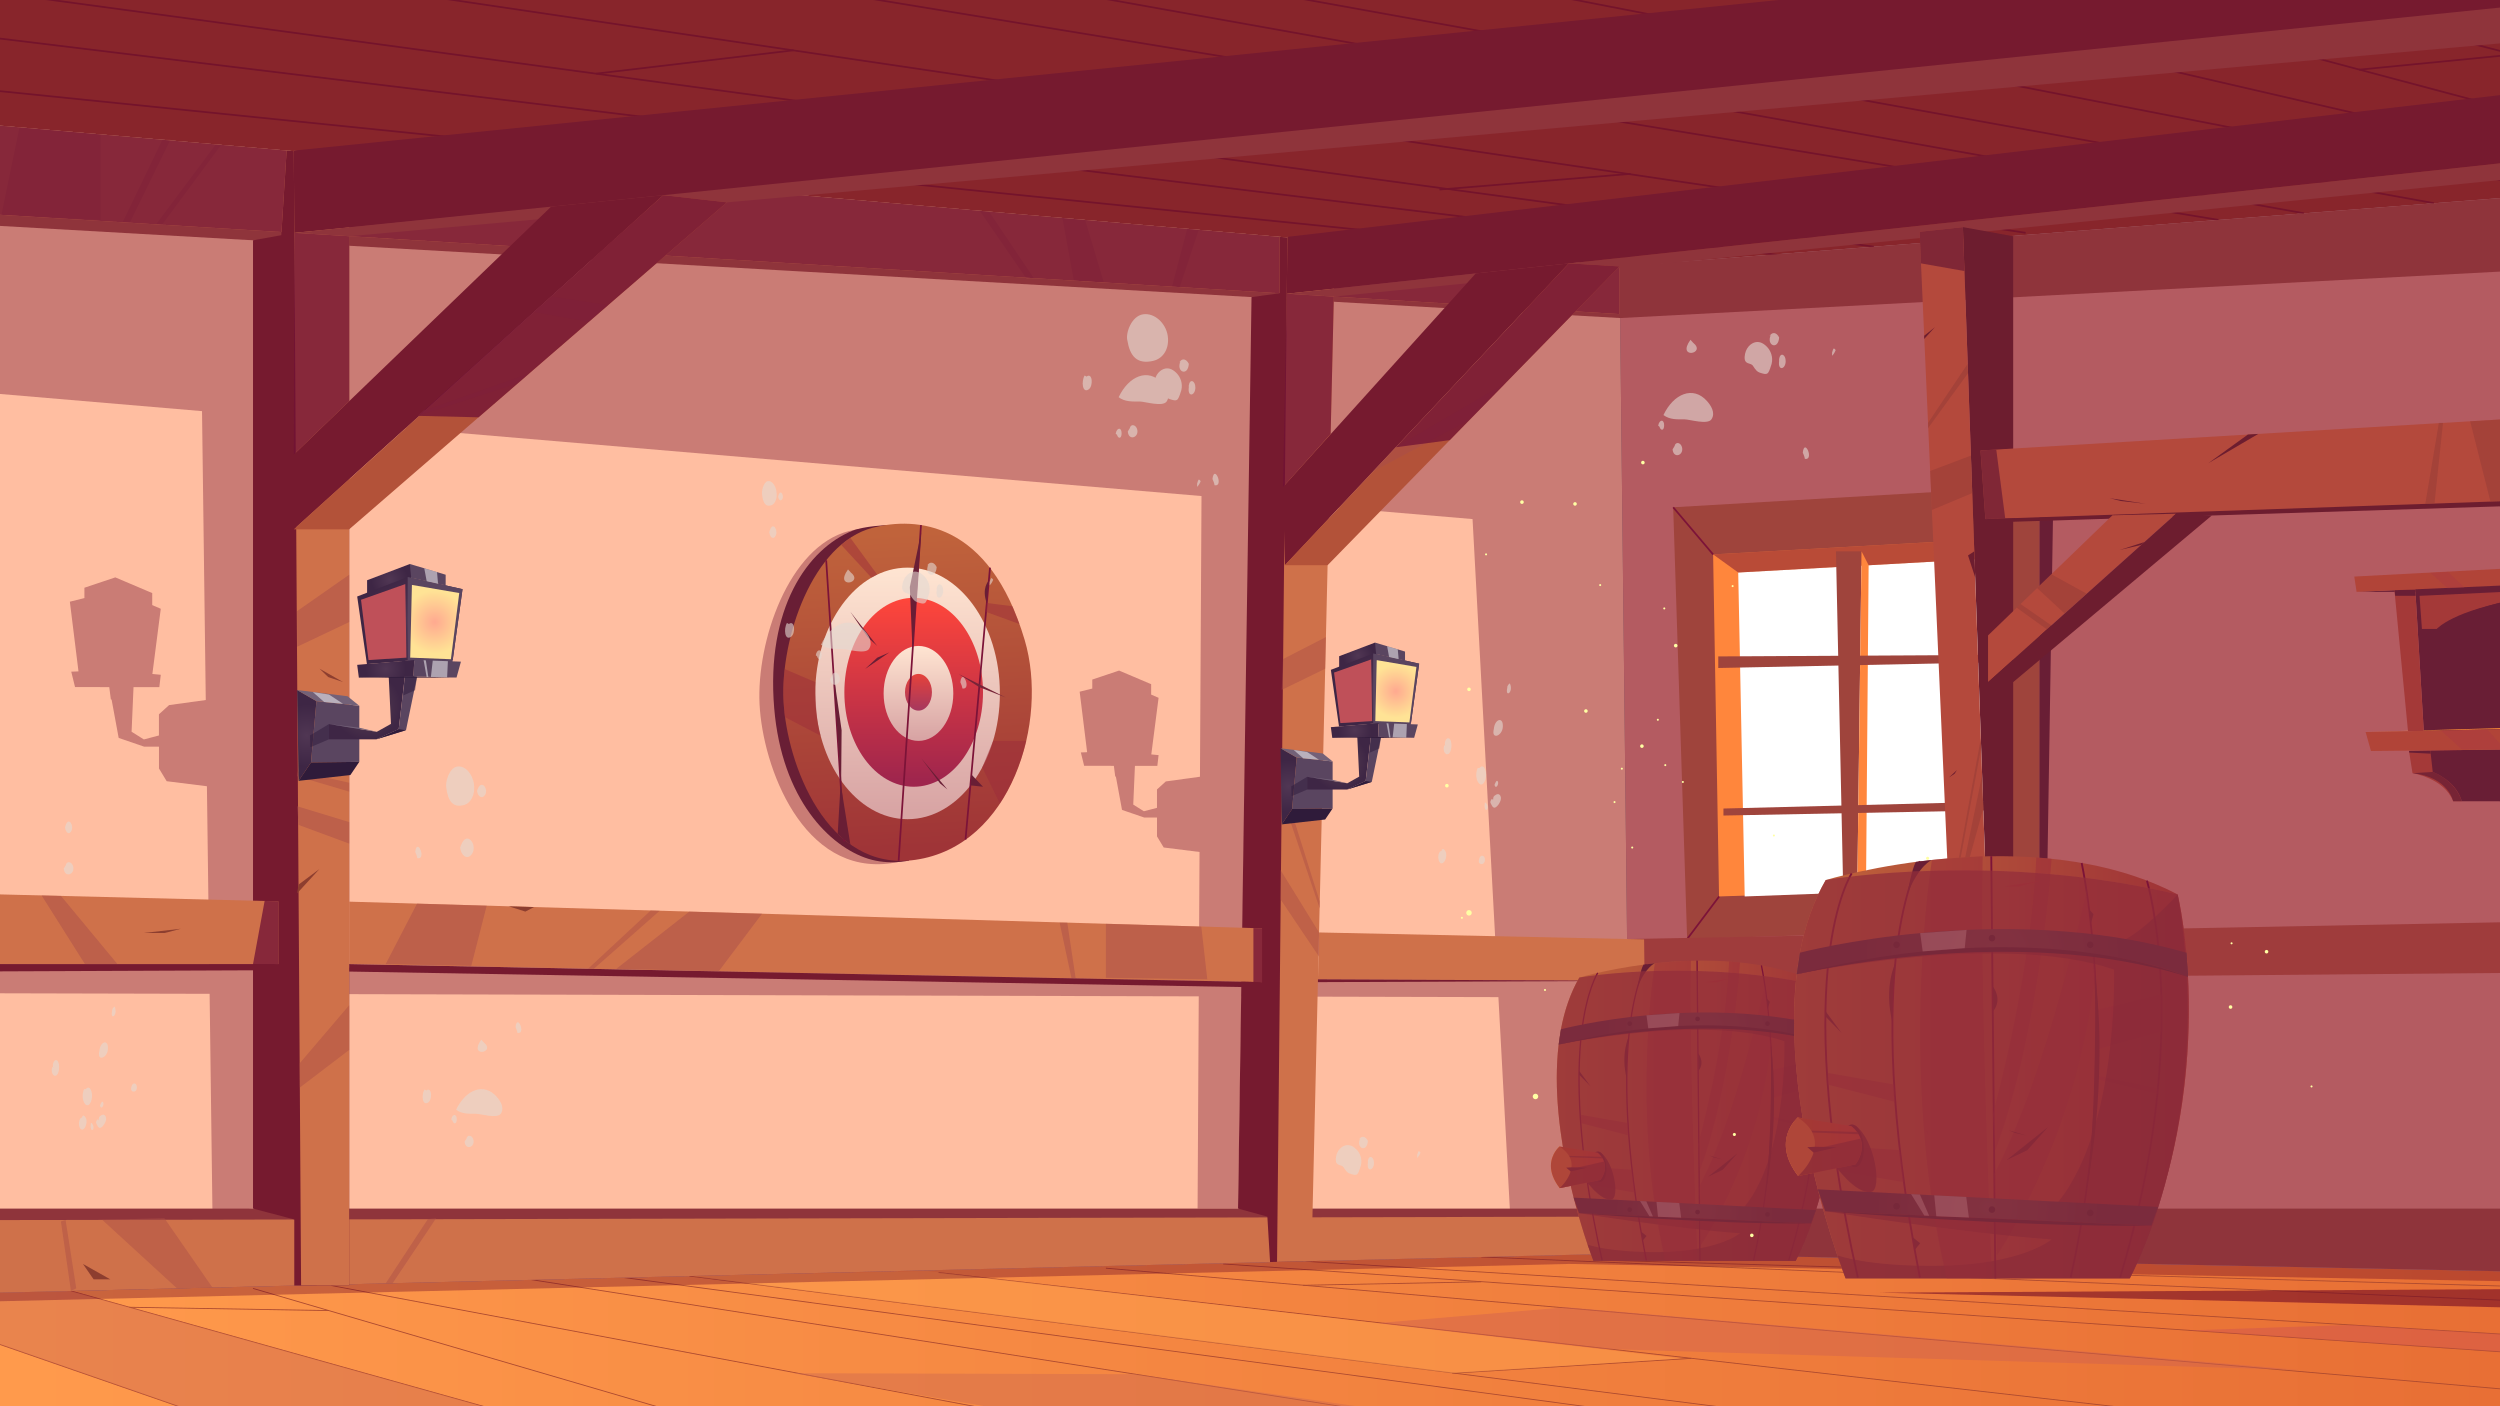 <?xml version="1.0" encoding="UTF-8"?><svg xmlns="http://www.w3.org/2000/svg" xmlns:xlink="http://www.w3.org/1999/xlink" viewBox="0 0 1920 1080"><rect x="0" y="0" width="1920" height="1080" fill="#808080" stroke="none"/><defs><style>.cls-1{fill:url(#_Áåçûìÿííûé_ãðàäèåíò_48-8);}.cls-1,.cls-2,.cls-3,.cls-4,.cls-5,.cls-6,.cls-7,.cls-8,.cls-9,.cls-10,.cls-11,.cls-12,.cls-13,.cls-14,.cls-15,.cls-16,.cls-17,.cls-18,.cls-19,.cls-20,.cls-21,.cls-22,.cls-23,.cls-24,.cls-25,.cls-26,.cls-27,.cls-28,.cls-29,.cls-30,.cls-31,.cls-32,.cls-33,.cls-34,.cls-35,.cls-36,.cls-37,.cls-38,.cls-39,.cls-40,.cls-41,.cls-42,.cls-43,.cls-44,.cls-45,.cls-46,.cls-47,.cls-48,.cls-49,.cls-50,.cls-51,.cls-52,.cls-53,.cls-54,.cls-55,.cls-56,.cls-57,.cls-58,.cls-59,.cls-60,.cls-61,.cls-62,.cls-63,.cls-64,.cls-65,.cls-66,.cls-67,.cls-68{fill-rule:evenodd;}.cls-2{fill:#8f343b;}.cls-69,.cls-22,.cls-23{fill:#2f1b3a;}.cls-3{fill:url(#_Áåçûìÿííûé_ãðàäèåíò_48-4);}.cls-4{fill:url(#_Áåçûìÿííûé_ãðàäèåíò_37);}.cls-70{fill:url(#_Áåçûìÿííûé_ãðàäèåíò_86);}.cls-5{fill:#8d3e2f;}.cls-6{fill:#b4493c;}.cls-7{fill:#e3d9d2;}.cls-71,.cls-72{fill:#ffffa4;}.cls-8{fill:#701235;}.cls-8,.cls-36,.cls-57{opacity:.76;}.cls-9{fill:#99392f;}.cls-10{fill:url(#_Áåçûìÿííûé_ãðàäèåíò_37-2);}.cls-11{fill:#a43938;}.cls-12,.cls-14{fill:#fff;}.cls-13{fill:#831e35;opacity:.56;}.cls-14,.cls-22{opacity:.5;}.cls-14,.cls-72{mix-blend-mode:soft-light;}.cls-15{fill:url(#_Áåçûìÿííûé_ãðàäèåíò_2-2);}.cls-16{fill:url(#_Áåçûìÿííûé_ãðàäèåíò_37-5);}.cls-73{isolation:isolate;}.cls-17{fill:#a84e4b;}.cls-17,.cls-19,.cls-24,.cls-26,.cls-31,.cls-34,.cls-37,.cls-61,.cls-64{opacity:.47;}.cls-18{fill:url(#_Áåçûìÿííûé_ãðàäèåíò_48-2);}.cls-19{fill:#933a37;}.cls-20{fill:#736178;}.cls-21{fill:url(#_Áåçûìÿííûé_ãðàäèåíò_76-2);}.cls-74{fill:#ad4a2f;}.cls-24{fill:#d1534f;}.cls-25{fill:#b13938;}.cls-26{fill:#ad4f47;}.cls-75,.cls-36,.cls-55,.cls-59{fill:#691e35;}.cls-27{fill:url(#_Áåçûìÿííûé_ãðàäèåíò_37-3);}.cls-28{fill:#fb8b36;}.cls-76{fill:#7b1d2f;}.cls-29{fill:#ff863c;}.cls-30{fill:#5a4560;}.cls-31{fill:#d1624f;}.cls-32{fill:#772438;}.cls-33{fill:url(#_Áåçûìÿííûé_ãðàäèåíò_48-3);}.cls-34{fill:#ffa24f;}.cls-35{opacity:.35;}.cls-35,.cls-56{fill:#690123;}.cls-37{fill:#ab3a40;}.cls-38{fill:url(#_Áåçûìÿííûé_ãðàäèåíò_93);}.cls-39{fill:url(#_Áåçûìÿííûé_ãðàäèåíò_59);}.cls-40{fill:#761a2f;}.cls-41{fill:#772247;}.cls-42{fill:url(#_Áåçûìÿííûé_ãðàäèåíò_37-6);}.cls-43{fill:url(#_Áåçûìÿííûé_ãðàäèåíò_48-7);}.cls-44{fill:#6d1d2f;}.cls-45{fill:url(#_Áåçûìÿííûé_ãðàäèåíò_48-5);}.cls-46{fill:url(#_Áåçûìÿííûé_ãðàäèåíò_48-6);}.cls-47{fill:#dd8c83;}.cls-48{fill:#b14438;}.cls-49{fill:#cf714a;}.cls-77{mix-blend-mode:multiply;opacity:.6;}.cls-50{fill:url(#_Áåçûìÿííûé_ãðàäèåíò_48);}.cls-51{fill:#9f3c3c;}.cls-52{fill:url(#_Áåçûìÿííûé_ãðàäèåíò_27);}.cls-53{fill:url(#_Áåçûìÿííûé_ãðàäèåíò_37-4);}.cls-78{fill:url(#_Áåçûìÿííûé_ãðàäèåíò_67);}.cls-54{fill:#ffbea1;}.cls-56{opacity:.55;}.cls-57{fill:#701e35;}.cls-58{fill:url(#_Áåçûìÿííûé_ãðàäèåíò_27-2);}.cls-59{opacity:.57;}.cls-79{fill:#7c1338;}.cls-60{fill:#9f443c;}.cls-80{fill:url(#_Áåçûìÿííûé_ãðàäèåíò_67-2);}.cls-61{fill:#d16b4f;}.cls-62{fill:#b35239;}.cls-63{fill:url(#_Áåçûìÿííûé_ãðàäèåíò_2);}.cls-64{fill:#9b2c3a;}.cls-65{fill:url(#_Áåçûìÿííûé_ãðàäèåíò_77);}.cls-66{fill:#ba5750;mix-blend-mode:color;opacity:.58;}.cls-67{fill:#bf5059;}.cls-68{fill:url(#_Áåçûìÿííûé_ãðàäèåíò_76);}</style><linearGradient id="_Áåçûìÿííûé_ãðàäèåíò_59" x1="-33.48" y1="1021.71" x2="2671.24" y2="1021.71" gradientUnits="userSpaceOnUse"><stop offset=".02" stop-color="#ff9a4c"/><stop offset=".95" stop-color="#e0612d"/></linearGradient><linearGradient id="_Áåçûìÿííûé_ãðàäèåíò_76" x1="1195.6" y1="853.07" x2="1411.31" y2="853.07" gradientUnits="userSpaceOnUse"><stop offset=".02" stop-color="#c0633b"/><stop offset=".95" stop-color="#9f3437"/></linearGradient><radialGradient id="_Áåçûìÿííûé_ãðàäèåíò_37" cx="1303.96" cy="790.66" fx="1303.96" fy="790.66" r="76.16" gradientUnits="userSpaceOnUse"><stop offset=".02" stop-color="#5a4153"/><stop offset=".95" stop-color="#3e2645"/></radialGradient><radialGradient id="_Áåçûìÿííûé_ãðàäèåíò_37-2" cx="1301.53" cy="929.67" fx="1301.53" fy="929.67" r="66.1" xlink:href="#_Áåçûìÿííûé_ãðàäèåíò_37"/><linearGradient id="_Áåçûìÿííûé_ãðàäèåíò_2" x1="1195.59" y1="896.5" x2="1232.66" y2="896.5" gradientUnits="userSpaceOnUse"><stop offset=".02" stop-color="#d25922"/><stop offset=".95" stop-color="#d44836"/></linearGradient><radialGradient id="_Áåçûìÿííûé_ãðàäèåíò_48" cx="299.14" cy="445.13" fx="299.14" fy="445.13" r="14.82" gradientUnits="userSpaceOnUse"><stop offset=".02" stop-color="#503653"/><stop offset=".95" stop-color="#3e2645"/></radialGradient><radialGradient id="_Áåçûìÿííûé_ãðàäèåíò_48-2" cx="235.62" cy="564.82" fx="235.62" fy="564.82" r="25.21" xlink:href="#_Áåçûìÿííûé_ãðàäèåíò_48"/><radialGradient id="_Áåçûìÿííûé_ãðàäèåíò_37-3" cx="281.93" cy="542.43" fx="281.93" fy="542.43" r="27.39" xlink:href="#_Áåçûìÿííûé_ãðàäèåíò_37"/><radialGradient id="_Áåçûìÿííûé_ãðàäèåíò_48-3" cx="314.77" cy="476.57" fx="314.77" fy="476.57" r="37.11" xlink:href="#_Áåçûìÿííûé_ãðàäèåíò_48"/><radialGradient id="_Áåçûìÿííûé_ãðàäèåíò_27" cx="333.87" cy="477.76" fx="333.87" fy="477.76" r="24.18" gradientUnits="userSpaceOnUse"><stop offset=".03" stop-color="#ffab90"/><stop offset="1" stop-color="#ffe395"/></radialGradient><radialGradient id="_Áåçûìÿííûé_ãðàäèåíò_48-4" cx="296.22" cy="513.65" fx="296.22" fy="513.65" r="16.21" xlink:href="#_Áåçûìÿííûé_ãðàäèåíò_48"/><radialGradient id="_Áåçûìÿííûé_ãðàäèåíò_48-5" cx="1042.9" cy="503.54" fx="1042.9" fy="503.54" r="12.43" xlink:href="#_Áåçûìÿííûé_ãðàäèåíò_48"/><radialGradient id="_Áåçûìÿííûé_ãðàäèåíò_48-6" cx="989.65" cy="603.89" fx="989.65" fy="603.89" r="21.13" xlink:href="#_Áåçûìÿííûé_ãðàäèåíò_48"/><radialGradient id="_Áåçûìÿííûé_ãðàäèåíò_37-4" cx="1028.47" cy="585.12" fx="1028.47" fy="585.12" r="22.97" xlink:href="#_Áåçûìÿííûé_ãðàäèåíò_37"/><radialGradient id="_Áåçûìÿííûé_ãðàäèåíò_48-7" cx="1056.01" cy="529.91" fx="1056.01" fy="529.91" r="31.11" xlink:href="#_Áåçûìÿííûé_ãðàäèåíò_48"/><radialGradient id="_Áåçûìÿííûé_ãðàäèåíò_27-2" cx="1072.02" cy="530.9" fx="1072.02" fy="530.9" r="20.27" xlink:href="#_Áåçûìÿííûé_ãðàäèåíò_27"/><radialGradient id="_Áåçûìÿííûé_ãðàäèåíò_48-8" cx="1040.46" cy="560.99" fx="1040.46" fy="560.99" r="13.59" xlink:href="#_Áåçûìÿííûé_ãðàäèåíò_48"/><linearGradient id="_Áåçûìÿííûé_ãðàäèåíò_77" x1="-631.48" y1="892.44" x2="-640.85" y2="619.27" gradientTransform="translate(5.98 -131.11) rotate(175.43) scale(1 -.95)" gradientUnits="userSpaceOnUse"><stop offset=".05" stop-color="#9f3437"/><stop offset=".98" stop-color="#c0633b"/></linearGradient><linearGradient id="_Áåçûìÿííûé_ãðàäèåíò_67" x1="-931.3" y1="629.14" x2="-931.3" y2="435.93" gradientTransform="translate(-234.28) rotate(-180) scale(1 -1)" gradientUnits="userSpaceOnUse"><stop offset=".03" stop-color="#d8a4a4"/><stop offset="1" stop-color="#ffe5d2"/></linearGradient><linearGradient id="_Áåçûìÿííûé_ãðàäèåíò_86" x1="-935.99" y1="604.22" x2="-935.99" y2="459.12" gradientTransform="translate(-234.28) rotate(-180) scale(1 -1)" gradientUnits="userSpaceOnUse"><stop offset=".03" stop-color="#9f254d"/><stop offset="1" stop-color="#ff463b"/></linearGradient><linearGradient id="_Áåçûìÿííûé_ãðàäèåíò_67-2" x1="-939.65" y1="569.01" x2="-939.65" y2="496.07" xlink:href="#_Áåçûìÿííûé_ãðàäèåíò_67"/><linearGradient id="_Áåçûìÿííûé_ãðàäèåíò_93" x1="-939.65" y1="545.77" x2="-939.65" y2="517.57" gradientTransform="translate(-234.28) rotate(-180) scale(1 -1)" gradientUnits="userSpaceOnUse"><stop offset=".03" stop-color="#a7385d"/><stop offset="1" stop-color="#e5423b"/></linearGradient><linearGradient id="_Áåçûìÿííûé_ãðàäèåíò_76-2" x1="1377.84" y1="819.66" x2="1681.04" y2="819.66" xlink:href="#_Áåçûìÿííûé_ãðàäèåíò_76"/><radialGradient id="_Áåçûìÿííûé_ãðàäèåíò_37-5" cx="1530.14" cy="731.94" fx="1530.14" fy="731.94" r="107.05" xlink:href="#_Áåçûìÿííûé_ãðàäèåíò_37"/><radialGradient id="_Áåçûìÿííûé_ãðàäèåíò_37-6" cx="1526.73" cy="927.33" fx="1526.73" fy="927.33" r="92.91" xlink:href="#_Áåçûìÿííûé_ãðàäèåíò_37"/><linearGradient id="_Áåçûìÿííûé_ãðàäèåíò_2-2" x1="1377.83" y1="880.7" x2="1429.93" y2="880.7" xlink:href="#_Áåçûìÿííûé_ãðàäèåíò_2"/></defs><g class="cls-73"><g id="layer1"><g><polygon class="cls-39" points="1936.68 976.66 1252.29 962.57 -33.48 993.55 -33.48 1080.84 1936.68 1080.84 1936.68 976.66"/><g><g><polygon class="cls-74" points="1936.68 987.77 1230.94 967.52 1230.92 968.2 1936.68 988.45 1936.68 987.77"/><polygon class="cls-74" points="1936.68 998.85 1137.64 965 1137.61 965.68 1936.68 999.53 1936.68 998.85"/><polygon class="cls-74" points="1936.68 1025.22 1001.2 968.29 1001.16 968.96 1936.68 1025.9 1936.68 1025.22"/><polygon class="cls-74" points="1936.68 1038.95 939.38 970.36 939.34 971.04 1936.68 1039.63 1936.68 1038.95"/><polygon class="cls-74" points="1936.68 1067.72 849.35 973.62 849.29 974.3 1936.68 1068.4 1936.68 1067.72"/><rect class="cls-74" x="1174.35" y="572.36" width=".68" height="913.48" transform="translate(19.14 2079.66) rotate(-83.5)"/><polygon class="cls-74" points="1323.56 1081.18 529.35 980.33 529.44 979.66 1323.64 1080.51 1323.56 1081.18"/><rect class="cls-74" x="849.99" y="656.48" width=".68" height="749.09" transform="translate(-284.64 1736.65) rotate(-82.36)"/><polygon class="cls-74" points="1034.39 1081.18 406.41 982.87 406.51 982.2 1034.5 1080.51 1034.39 1081.18"/><polygon class="cls-74" points="752.06 1081.18 254.35 987.63 254.47 986.97 752.19 1080.51 752.06 1081.18"/><rect class="cls-74" x="350.14" y="872.44" width=".68" height="325.43" transform="translate(-741.44 1080.88) rotate(-73.69)"/><rect class="cls-74" x="213.79" y="870.34" width=".67" height="331.6" transform="translate(-841.37 962.96) rotate(-74.36)"/><rect class="cls-74" x="52.44" y="959.63" width=".68" height="182.59" transform="translate(-957.39 756.34) rotate(-70.87)"/><rect class="cls-74" x="1115.11" y="1048.61" width="184.02" height=".68" transform="translate(-62.96 77.18) rotate(-3.57)"/><rect class="cls-74" x="1000.84" y="985.37" width="136.8" height=".68" transform="translate(-19.11 21.15) rotate(-1.12)"/><polygon class="cls-74" points="252.63 1006.87 99.24 1004.31 99.25 1003.63 252.64 1006.2 252.63 1006.87"/></g><polygon class="cls-61" points="373.79 1080.84 54.47 991.43 -33.48 993.55 -33.48 1021 139.03 1080.84 373.79 1080.84"/><polygon class="cls-61" points="609.06 1054.63 871.73 1055.37 1047.81 1080.84 761.17 1080.84 609.06 1054.63"/><polygon class="cls-31" points="1057.22 1016.18 1202.83 1003.97 1766.25 1052.17 1231.69 1036.03 1057.22 1016.18"/><polygon class="cls-34" points="1115.29 1054.63 1291.12 1043.28 711.57 976.13 529.39 979.99 1115.29 1054.63"/><polygon class="cls-24" points="1936.68 1025.56 1804.56 1017.52 1681.04 1021.71 1936.68 1039.29 1936.68 1025.56"/></g><polygon class="cls-9" points="1936.68 -1.86 -33.48 -1.05 -33.48 93.59 1243.79 204.6 1936.68 150.87 1936.68 -1.86"/><polygon class="cls-54" points="1243.79 204.6 1252.29 962.58 -33.48 993.55 -33.48 93.59 1243.79 204.6"/><polygon class="cls-47" points="1936.68 150.87 1243.79 204.6 1252.29 962.57 1936.68 976.66 1936.68 150.87"/><g><rect class="cls-76" x="626.88" y="-530.49" width="1.35" height="1328.92" transform="translate(430.62 744.71) rotate(-84.18)"/><rect class="cls-76" x="667.75" y="-596.09" width="1.35" height="1414.16" transform="translate(477.51 761.11) rotate(-83.06)"/><rect class="cls-76" x="734.84" y="-615.78" width="1.35" height="1419.97" transform="translate(543.49 810.43) rotate(-82.29)"/><rect class="cls-76" x="942.65" y="-530.92" width="1.35" height="1238.14" transform="translate(717.95 1008.39) rotate(-81.58)"/><rect class="cls-76" x="1185.43" y="-440.66" width="1.35" height="1049.21" transform="translate(911.12 1240.78) rotate(-80.68)"/><rect class="cls-76" x="1307.95" y="-386.83" width="1.35" height="936.45" transform="translate(998.1 1355.24) rotate(-79.86)"/><rect class="cls-76" x="1433.51" y="-364.72" width="1.35" height="884.47" transform="translate(1103.11 1475.12) rotate(-79.77)"/><polygon class="cls-76" points="1936.68 140.73 1205 -1.71 1204.74 -.38 1936.68 142.1 1936.68 140.73"/><polygon class="cls-76" points="1936.68 115.84 1427.61 -1.7 1427.3 -.39 1936.68 117.23 1936.68 115.84"/><polygon class="cls-76" points="1936.68 85.97 1601.79 -3.19 1601.44 -1.88 1936.68 87.37 1936.68 85.97"/><polygon class="cls-76" points="1936.68 42.61 1759.36 -2.44 1759.03 -1.13 1936.68 44 1936.68 42.61"/><rect class="cls-76" x="457.18" y="46.97" width="152.75" height="1.35" transform="translate(-1.91 62.9) rotate(-6.74)"/><rect class="cls-76" x="1105.25" y="138.77" width="147.29" height="1.35" transform="translate(-7.46 97.16) rotate(-4.7)"/><rect class="cls-76" x="1811.34" y="46.9" width="119.63" height="1.35" transform="translate(4.27 182.6) rotate(-5.59)"/></g><path class="cls-35" d="m1936.68-1.86L-33.48-1.05v300.77l188.63,16.03,2.88,221.87-28.16,3.88-7.81,7.08v16.27l-11.58,3.04-9.42-5.9,1.48-34.27h19.83l1.1-9.49-6.45-.62,6.45-50.08-6.56-2.83v-9.22l-28.35-12.05-9.55,3.2-5.11,1.71-9.07,3.04v7.94l5.04-1.25,7.54-1.87,10.26-2.55-34.02,8.45,6.62,53.53-5.55.22,2.9,11.8,26.29.06,1.21,9.34.6.3,5.39,29.24.25.09-.23.04,19.65,6.74h11.31v16.72l5.92,9.79,30.9,3.87,1.8,138.38-194.16-1.77v22.31l194.44.5,2.17,167.26,31.18-2.27v-164.91l726.31,1.86-.9,163.06h31.06l2.67-162.97,197.3.5,8.82,163.27L-33.48,993.55v6.62l1238.35-29.47,731.81,13.54V-1.86Zm-1015.13,598.39l-26.2,3.61-6.78,6.15v14.12l-10.05,2.64-8.18-5.12,1.28-29.75h17.22l.95-8.24-5.6-.54,5.6-43.48-5.7-2.46v-8l-24.62-10.46-8.29,2.78-4.44,1.49-7.87,2.64v6.9l4.01-.99-13.71,3.4,5.74,46.47-4.82.19,2.52,10.24,22.83.05,1.05,8.1.52.26,4.68,25.38.22.08-.2.03,17.06,5.85h9.82v14.51l5.14,8.5,27.52,3.44-.52,94.8-726.4-6.63v-423.41l728.43,61.89-1.19,215.57Zm32.17,152.89l5.99-365.32,171.21,14.55,19.06,352.56-196.25-1.79Z"/><g><polygon class="cls-60" points="1285 389.58 1295.71 721.19 1566.23 712.55 1566.35 373.17 1285 389.58"/><polygon class="cls-55" points="1566.35 373.17 1576.95 381.37 1571.65 712.35 1566.23 712.55 1566.35 373.17"/><polygon class="cls-29" points="1315.67 425.79 1320.23 688.48 1535.27 681.18 1535.27 413.45 1315.67 425.79"/><polygon class="cls-12" points="1339.93 688.48 1334.95 439.69 1535.27 428.52 1535.27 681.18 1339.93 688.48"/><polygon class="cls-13" points="1334.95 439.69 1315.67 425.79 1535.27 413.45 1535.27 428.52 1334.95 439.69"/><polygon class="cls-60" points="1410.01 423.41 1429.66 423.41 1426.35 685.65 1415.63 685.65 1410.01 423.41"/><polygon class="cls-29" points="1429.66 423.41 1435.11 434.11 1433.06 686.03 1426.35 685.65 1429.66 423.41"/><polygon class="cls-60" points="1319.63 504.13 1319.63 513.02 1535.27 508.57 1535.27 502.94 1319.63 504.13"/><polygon class="cls-60" points="1323.6 626.34 1535.27 622.24 1535.27 615.57 1323.6 620.95 1323.6 626.34"/><rect class="cls-79" x="1299.66" y="383.96" width="1.35" height="47.45" transform="translate(44.58 936.98) rotate(-40.26)"/><rect class="cls-79" x="1525.38" y="392.64" width="50.88" height="1.35" transform="translate(292.55 1381.49) rotate(-52.38)"/><rect class="cls-79" x="1550.08" y="674.83" width="1.35" height="44.07" transform="translate(-42.49 1290.2) rotate(-44.62)"/><rect class="cls-79" x="1287.53" y="704.16" width="40.88" height="1.35" transform="translate(-41.1 1327.41) rotate(-53.09)"/></g><g><polygon class="cls-2" points="1936.68 150.87 1243.79 204.6 -33.48 93.59 -33.48 171.6 1244.24 244.26 1936.68 207.71 1936.68 150.87"/><polygon class="cls-49" points="-33.48 162.92 1243.79 241.24 1243.79 204.6 -33.48 93.59 -33.48 162.92"/><polygon class="cls-26" points="847.71 216.95 833.36 168.93 815.96 167.42 824.74 215.54 847.71 216.95"/><polygon class="cls-26" points="793.95 213.66 759.55 162.51 752.47 161.9 788.33 213.93 793.95 213.66"/><polygon class="cls-26" points="911.81 175.75 900.13 220.17 905.97 220.53 920.63 176.51 911.81 175.75"/><polygon class="cls-8" points="982.65 181.9 268.17 119.81 268.17 181.41 982.65 225.23 982.65 181.9"/><polygon class="cls-2" points="1936.68 928.21 -33.48 928.21 -33.48 993.55 1252.29 962.57 1936.68 976.66 1936.68 928.21"/><polygon class="cls-49" points="-33.48 993.55 -33.48 937.09 1250.75 934.36 1252.29 962.58 -33.48 993.55"/><polygon class="cls-8" points="1243.79 241.24 1243.79 204.6 1019.79 185.13 1024.4 227.79 1243.79 241.24"/><polygon class="cls-40" points="220.14 115.63 216.02 180.63 194.31 184.55 194.31 928.21 226 936.54 226 987.3 268.17 987.3 268.17 119.81 220.14 115.63"/><polygon class="cls-49" points="225.64 115.63 231.24 987.17 268.17 987.3 268.17 119.81 225.64 115.63"/><polygon class="cls-40" points="1936.68 -1.28 1390.83 -2.54 225.64 115.63 226.04 178.83 1936.68 9.14 1936.68 -1.28"/><polygon class="cls-2" points="1936.68 4.1 226.04 178.83 268.17 181.41 1936.68 31.82 1936.68 4.1"/><polygon class="cls-40" points="423.27 158.69 225.64 349.07 225.64 406.51 509.41 149.89 423.27 158.69"/><polygon class="cls-62" points="509.41 149.89 558.23 155.41 268.17 406.51 225.64 406.51 509.41 149.89"/><polygon class="cls-51" points="1936.68 708.01 1248.98 721.2 1249.34 753.06 1936.68 747.11 1936.68 708.01"/><polygon class="cls-40" points="982.65 181.9 982.65 225.23 961.17 228.17 950.79 928.21 973.33 934.36 975.4 969.25 1001.18 968.62 1019.79 185.13 982.65 181.9"/><polygon class="cls-49" points="988.71 181.9 980.77 969.12 1007.16 968.48 1025.38 185.71 988.71 181.9"/><polygon class="cls-40" points="1936.68 71.09 988.71 181.9 988.27 225.57 1936.68 123.65 1936.68 71.09"/><polygon class="cls-2" points="1936.68 123.65 988.27 225.57 1024.4 227.79 1936.68 136.59 1936.68 123.65"/><polygon class="cls-40" points="985.29 374.06 1133.39 209.98 1204.87 202.29 986.78 434.07 985.29 374.06"/><polygon class="cls-62" points="986.78 434.07 1019.6 434.07 1243.79 204.6 1204.87 202.29 986.78 434.07"/><polygon class="cls-49" points="969.23 754.28 969.23 712.97 268.17 692.47 268.17 740.41 969.23 754.28"/><polygon class="cls-49" points="213.85 692.22 213.85 740.41 -33.48 740.41 -33.48 686.07 213.85 692.22"/><polygon class="cls-40" points="969.23 754.28 954.69 758.08 268.17 746.16 268.17 740.41 969.23 754.28"/><polygon class="cls-40" points="213.85 740.41 194.31 745.19 -33.48 746.16 -33.48 740.41 213.85 740.41"/><polygon class="cls-49" points="1013.04 716.12 1262.67 721.44 1263.05 753.3 1012.2 752.12 1013.04 716.12"/><polygon class="cls-40" points="1263.05 753.3 1012.15 754.28 1012.2 752.12 1263.05 753.3"/><polygon class="cls-17" points="321.09 319.38 397.78 294.31 406.46 286.79 325.32 315.43 321.09 319.38"/><polygon class="cls-17" points="410.15 239.65 452.19 247.21 467.05 234.34 424.18 227.79 410.15 239.65"/><polygon class="cls-8" points="321.09 319.38 367.52 320.5 558.23 155.41 509.41 149.89 321.09 319.38"/><polygon class="cls-8" points="268.17 308.1 225.64 349.07 226.04 178.83 268.17 181.41 268.17 308.1"/><polygon class="cls-17" points="268.17 441.38 228.2 469.32 228.2 496.71 268.17 477.75 268.17 441.38"/><polygon class="cls-26" points="228.7 592.39 268.17 601.12 268.17 607.98 228.2 596.13 228.7 592.39"/><polygon class="cls-17" points="228.2 619.19 268.17 631.36 268.17 647.89 229.33 633.54 228.2 619.19"/><polygon class="cls-17" points="296.22 740.41 320.26 694 373.79 695.56 361.95 741.74 296.22 740.41"/><polygon class="cls-26" points="451.57 744.04 499.75 699.24 506.65 699.45 456.08 744.04 451.57 744.04"/><polygon class="cls-17" points="473.35 744.04 529.39 700.11 585.24 701.74 551.94 746.02 473.35 744.04"/><polygon class="cls-17" points="849.32 750.95 849.32 709.47 922.6 711.61 927.21 752.12 849.32 750.95"/><polygon class="cls-17" points="819.68 708.6 826.08 751.22 822.88 751.22 813.78 708.6 819.68 708.6"/><polygon class="cls-8" points="1021.95 333.23 985.29 374.06 988.27 225.57 1024.4 227.79 1021.95 333.23"/><polygon class="cls-26" points="1018.32 489.24 985.29 506.21 984.38 529.84 1017.75 513.58 1018.32 489.24"/><polygon class="cls-26" points="1013.59 692.47 984.49 599.84 984.38 611.24 1013.59 697.85 1013.59 692.47"/><polygon class="cls-26" points="983.43 668.13 1013.04 716.12 1013.04 734.71 983.43 690.68 983.43 668.13"/><polygon class="cls-26" points="230.14 816.62 268.17 772.02 268.17 806.35 230.26 835.24 230.14 816.62"/><polygon class="cls-26" points="296.22 985.61 328.57 936.32 335 935.53 301.48 985.61 296.22 985.61"/><polygon class="cls-26" points="163.13 988.81 126.22 935.53 78.56 936.86 135.95 989.47 163.13 988.81"/><polygon class="cls-26" points="50.37 936.92 58.57 989.47 54.47 991.43 46.78 938.1 50.37 936.92"/><polygon class="cls-26" points="1.12 165.04 15.01 97.81 77.31 103.22 77.31 168.93 1.12 165.04"/><polygon class="cls-26" points="94.19 170.75 124.76 107.34 130.83 107.34 99.6 171.08 94.19 170.75"/><polygon class="cls-26" points="119.87 172.32 165.78 110.91 169.78 111.26 124.42 172.6 119.87 172.32"/><polygon class="cls-17" points="31.95 687.7 65.23 740.41 90.19 740.41 46.82 688.07 31.95 687.7"/><polygon class="cls-8" points="962.61 712.78 962.61 754.15 969.23 754.28 969.23 712.97 962.61 712.78"/><polygon class="cls-8" points="203.23 691.95 194.31 740.41 213.85 740.41 213.85 692.22 203.23 691.95"/><polygon class="cls-17" points="1156.39 294.06 1072.02 343.49 1054.62 361.98 1128.72 322.38 1156.39 294.06"/><polygon class="cls-5" points="229.26 679.4 245.33 667.4 228.2 686.07 229.26 679.4"/><polygon class="cls-5" points="139.03 713.24 110.33 716.53 126.56 716.53 139.03 713.24"/><polygon class="cls-5" points="263.5 523.83 245.33 513.5 252.07 519.99 263.5 523.83"/><polygon class="cls-5" points="390.8 696.06 403.46 700.11 410.15 696.62 390.8 696.06"/><polygon class="cls-40" points="1013.04 584.8 1003.07 613.04 1009.9 601.56 1013.04 584.8"/><polygon class="cls-5" points="63.69 970.7 71.89 982.53 84.71 982.53 63.69 970.7"/><polygon class="cls-8" points="1113.44 338.02 1072.02 343.49 1204.87 202.29 1243.79 204.6 1113.44 338.02"/><polygon class="cls-8" points="-33.48 93.59 -33.48 162.92 216.17 178.23 220.14 115.63 -33.48 93.59"/></g><g><polygon class="cls-41" points="1936.68 446.43 1920.5 447.18 1919.75 615.36 1936.68 615.15 1936.68 446.43"/><polygon class="cls-55" points="1936.68 449.01 1809.84 454.54 1934.96 454.54 1936.68 454.5 1936.68 449.01"/><path class="cls-11" d="m1864.96,576.42l-14.87.23,2.74,17.17s24.26,3.73,31.17,21.53h6.66l-3.24-39.29-22.47.35Z"/><path class="cls-55" d="m1866.5,576.4l1.84,16.46s17.91,6.49,22.32,22.5h29.83v-39.81l-54,.85Z"/><path class="cls-36" d="m1852.83,593.83l15.51-.98s16.94,5.89,22.32,22.5h-6.66s-3.62-18.54-31.17-21.53Z"/><polygon class="cls-55" points="1850.3 577.99 1866.78 578.83 1866.5 576.4 1850.09 576.66 1850.3 577.99"/><polygon class="cls-55" points="1854.42 444.06 1920.5 447.18 1920.26 561.11 1861.47 561.69 1854.42 444.06"/><polygon class="cls-28" points="1936.68 558.69 1816.78 562.16 1936.68 559.59 1936.68 558.69"/><polygon class="cls-11" points="1849.34 561.57 1838.03 444.06 1854.42 444.06 1861.47 561.69 1849.34 561.57"/><polygon class="cls-55" points="1839.51 457.6 1855.23 457.6 1854.98 452.82 1838.99 452.82 1839.51 457.6"/><polygon class="cls-48" points="1936.68 435.98 1808.09 442.8 1809.84 454.54 1936.68 449.01 1936.68 435.98"/><polygon class="cls-48" points="1936.68 559.67 1910.21 560.25 1874.54 561.03 1816.78 562.16 1820.91 576.78 1936.68 575.54 1936.68 559.67"/><polygon class="cls-37" points="1924.12 575.55 1890.6 575.55 1874.54 561.03 1910.21 560.25 1924.12 575.55"/><polygon class="cls-37" points="1892.76 451.15 1880.24 439.25 1866.55 439.99 1879.65 451.73 1892.76 451.15"/><path class="cls-11" d="m1936.68,453.93l-78.48,3.67,1.84,25.4h11.53s11.73-14.29,65.11-23.22v-5.85Z"/><path class="cls-75" d="m1936.68,459.14c-46.04,8.67-65.11,23.85-65.11,23.85h9.08s19.58-12.37,56.03-20.8v-3.05Z"/></g><g><g><path class="cls-68" d="m1223.75,968.4s-55.34-140.68-10.83-217.62c0,0,112.35-34.04,192.29,7.88,0,0,24.99,101.28-26.18,209.74h-155.28Z"/><path class="cls-79" d="m1229.93,968.08c-19.62-87.55-19.48-142.99-15.91-174.08,3.87-33.77,12.55-47.01,12.64-47.14l.85.57c-.09.13-8.65,13.24-12.49,46.82-3.54,31.01-3.65,86.29,15.91,173.6l-1,.22Z"/><polygon class="cls-79" points="1305.05 968.41 1302.84 737.75 1303.87 737.74 1306.07 968.4 1305.05 968.41"/><path class="cls-79" d="m1374.25,968.12l-.98-.3c39.92-132.58,14.89-215.74,14.64-216.57l.98-.3c.26.83,25.39,84.26-14.63,217.17Z"/><path class="cls-79" d="m1347.24,968.08l-1-.22c28.03-124.97,6.23-225.32,6.01-226.32l1-.22c.22,1,22.07,101.58-6.01,226.76Z"/><path class="cls-64" d="m1304.24,878.58s20.63-73.5,23.72-140.14l8.36.72s-6.15,93.48-30.76,159.2l-1.32-19.78Z"/><polygon class="cls-64" points="1360.7 859.54 1394.22 867.51 1394.22 864.67 1361.12 857.56 1360.7 859.54"/><polygon class="cls-64" points="1361.12 843.36 1396.39 833.34 1396.51 813.29 1360.7 821.72 1361.12 843.36"/><path class="cls-64" d="m1355.42,756.48s-20.61,97.91-50.4,154.92l1.41,44.42s43.62-63.21,53.69-153.45l-4.7-45.89Z"/><path class="cls-59" d="m1197.05,802.24s111.34-23.78,173.37-2.55c0,0,3.02,98.03-37.86,134.79l-119.91-2.76s73.26,11.81,123.67,15.43c0,0-16.04,13.87-61.81,14.42-38.9.47-55.27-5.75-55.27-5.75l4.51,12.58h155.28s47.36-85.43,26.18-209.74c0,0-20.7,22.49-31.44,25.68-10.74,3.19-113.16-3.17-176.71,17.9Z"/><path class="cls-64" d="m1270.93,739.8s-18.86,115.28,8.11,228.6h24.69s-6.75-154.94-5.06-230.66c0,0-21.21,1.18-27.74,2.06Z"/><path class="cls-79" d="m1263.86,968.07c-17.54-89.66-16.6-146.77-12.73-178.9,4.21-34.88,12.71-48.74,12.8-48.87l.87.54c-.09.13-8.49,13.87-12.66,48.59-3.85,32.04-4.76,89.01,12.73,178.45l-1,.2Z"/><path class="cls-4" d="m1198.83,790.47s109.6-29.02,211.1,0l.93,13.28s-69.13-33.08-213.81-1.51l1.78-11.77Z"/><polygon class="cls-10" points="1208.57 919.77 1394.49 929.35 1390.91 939.57 1212.65 931.72 1208.57 919.77"/><path class="cls-23" d="m1305.56,782.51c0,1.01-.82,1.82-1.82,1.82s-1.82-.82-1.82-1.82.82-1.82,1.82-1.82,1.82.82,1.82,1.82Z"/><path class="cls-23" d="m1305.56,930.84c0,1.01-.82,1.82-1.82,1.82s-1.82-.82-1.82-1.82.82-1.82,1.82-1.82,1.82.82,1.82,1.82Z"/><path class="cls-23" d="m1253.43,786.16c0,1.01-.82,1.82-1.82,1.82s-1.82-.82-1.82-1.82.82-1.82,1.82-1.82,1.82.82,1.82,1.82Z"/><circle class="cls-69" cx="1251.6" cy="929.01" r="1.82"/><path class="cls-23" d="m1359.23,786.16c0,1.01-.82,1.82-1.82,1.82s-1.82-.82-1.82-1.82.82-1.82,1.82-1.82,1.82.82,1.82,1.82Z"/><path class="cls-23" d="m1359.23,932.66c0,1.01-.82,1.82-1.82,1.82s-1.82-.82-1.82-1.82.82-1.82,1.82-1.82,1.82.82,1.82,1.82Z"/><path class="cls-23" d="m1197.05,802.24s119.85-28.55,213.81,1.51c0,0-79.79-35.63-213.81-1.51Z"/><path class="cls-23" d="m1212.65,931.72s106.25,8.95,178.26,7.85c0,0-89.13-3.93-178.26-7.85Z"/><polygon class="cls-64" points="1213.94 862.53 1250.87 871.99 1250.23 862.53 1213.94 856.15 1213.94 862.53"/><polygon class="cls-64" points="1217.43 896.03 1253.43 898.37 1255.6 915.8 1219.39 909.84 1217.43 896.03"/><path class="cls-55" d="m1304.24,809s5.48,6.66.21,13.36l-.21-13.36Z"/><path class="cls-55" d="m1270.93,739.8s-7.08,2.55-13.48,18.85c0,0,2.44-14.32,4.78-17.82l8.7-1.03Z"/><polygon class="cls-55" points="1212.72 822.36 1221.54 834.29 1212.65 825.22 1212.72 822.36"/><polygon class="cls-55" points="1311.7 903.8 1334.4 885.69 1323.05 898.37 1311.7 903.8"/><polygon class="cls-55" points="1260.28 945.84 1264.52 949.23 1261.65 952.76 1260.28 945.84"/><polygon class="cls-55" points="1356.83 766.85 1359.23 769.39 1357.77 774.48 1356.83 766.85"/><polygon class="cls-25" points="1310.54 754.28 1330.42 751.1 1318.65 754.28 1310.54 754.28"/><polygon class="cls-55" points="1312.92 887.5 1323.05 890.48 1316.32 888.99 1312.92 887.5"/><polygon class="cls-14" points="1264.52 779.76 1265.88 789.78 1288.86 787.99 1289.87 778.01 1264.52 779.76"/><polygon class="cls-14" points="1272.19 923.05 1273.32 934.48 1291.12 935.18 1289.69 923.95 1272.19 923.05"/><polygon class="cls-14" points="1269.41 934.22 1264.36 922.65 1259.55 922.4 1266.79 934.1 1269.41 934.22"/><path class="cls-55" d="m1360.12,802.37s1.01,79.86-4.67,117.4c0,0,12.04-56.46,4.67-117.4Z"/><path class="cls-55" d="m1250.87,796.3s-6.33,12.7-1.59,32.02c0,0,.12-20.5,1.59-32.02Z"/><path class="cls-59" d="m1267.84,887.5c.37.63.65,1.25.88,1.87l-.88-1.87Z"/><path class="cls-59" d="m1268.82,889.58h-.02c-.03-.07-.05-.14-.08-.21l.1.21Z"/><g><path class="cls-36" d="m1217.23,905.73s11.66,16.92,20.45,15.47c6.23-1.03,2.11-28.82-8.57-36.24l-11.88,20.77Z"/><path class="cls-55" d="m1233.64,895.5c.57,6.45-1.49,11.9-4.59,12.17-3.11.27-6.09-4.73-6.65-11.18-.57-6.45,1.49-11.9,4.59-12.17,3.11-.27,6.09,4.73,6.66,11.18Z"/><path class="cls-63" d="m1229.18,906.18l-31.34,6.29c-.14-.52-.28-1.04-.41-1.54-4.26-16.99.21-30.41.21-30.41l29.34,4.71c1.26,1.05,2.26,2.13,3.04,3.22h.01c.31.41.58.83.81,1.23.41.7.72,1.39.98,2.08l.11.24h-.02c2.67,7.47-2.74,14.17-2.74,14.17Z"/><path class="cls-59" d="m1230.04,888.46c.31.41.58.83.81,1.23l-25.29-.97-.57-1.05,25.04.79h.01Z"/><path class="cls-59" d="m1229.18,906.18l-31.34,6.29c-.14-.52-.28-1.04-.41-1.54l9.29-13.18,25.19-5.74c2.67,7.47-2.74,14.17-2.74,14.17Z"/><path class="cls-28" d="m1197.64,880.53s-14.85,12.48.2,31.94c0,0,20.74-18.45-.2-31.94Z"/><polygon class="cls-55" points="1206.25 899.69 1202.83 896.75 1207 896.5 1219.09 896.75 1206.25 899.69"/></g></g><path class="cls-66" d="m1399.81,911.12c-9.14,36.27-20.77,57.29-20.77,57.29h-155.28s-1.81-4.6-4.49-12.52l-.03-.05c-1.46-4.3-3.16-9.57-4.98-15.66-1.84-6.06-3.79-12.93-5.71-20.39-.73-2.92-1.46-5.92-2.19-9.01l-8.52,1.7s0-.03-.03-.03c-5.06-6.55-6.73-12.28-6.73-17.04,0-9.36,6.52-14.85,6.55-14.88l2.7.43c-2.81-16.96-4.73-35.03-4.73-52.96,0-8.68.46-17.31,1.46-25.78.46-3.95,1.03-7.9,1.76-11.77,2.68-14.25,7.19-27.72,14.09-39.68,0,0,.03,0,.08-.03,3.19-.54,93.26-15.69,192.22,7.9,0,0,.73,2.98,1.68,8.44.97,5.46,2.14,13.42,3.03,23.37v.05c.38,4,.68,8.36.92,13.01l.03.22h-.03c1.41,27.53,0,65.45-11.04,107.38Z"/><path class="cls-35" d="m1399.81,911.12c-9.14,36.27-20.77,57.29-20.77,57.29h-155.28s-1.81-4.6-4.49-12.52l-.03-.05c-1.46-4.3-3.16-9.57-4.98-15.66-1.84-6.06-3.79-12.93-5.71-20.39-.73-2.92-1.46-5.92-2.19-9.01l-8.52,1.7s0-.03-.03-.03c-5.06-6.55-6.73-12.28-6.73-17.04,0-9.36,6.52-14.85,6.55-14.88l2.7.43c-2.81-16.96-4.73-35.03-4.73-52.96,0-8.68.46-17.31,1.46-25.78.46-3.95,1.03-7.9,1.76-11.77,2.68-14.25,7.19-27.72,14.09-39.68,0,0,.03,0,.08-.03,3.19-.54,93.26-15.69,192.22,7.9,0,0,.73,2.98,1.68,8.44.97,5.46,2.14,13.42,3.03,23.37v.05c.38,4,.68,8.36.92,13.01l.03.22h-.03c1.41,27.53,0,65.45-11.04,107.38Z"/></g><polygon class="cls-56" points="1936.68 990.01 1442.92 992.77 1936.68 1004.41 1936.68 990.01"/><g><polygon class="cls-44" points="1524.78 667.1 1507.51 174.42 1546.13 181.45 1546.13 667.1 1524.78 667.1"/><polygon class="cls-6" points="1507.51 174.42 1474.25 178 1495.83 667.1 1524.78 667.1 1507.51 174.42"/><polygon class="cls-6" points="1936.68 321.17 1521.02 345.95 1524.78 398.66 1936.68 387.02 1936.68 321.17"/><polygon class="cls-44" points="1936.68 384.39 1524.78 398.66 1546.13 400.71 1936.68 388.36 1936.68 384.39"/><polygon class="cls-6" points="1526.82 488 1526.82 523.87 1671.18 394.52 1622.35 395.75 1526.82 488"/><polygon class="cls-44" points="1671.18 394.52 1698.7 395.88 1546.13 523.87 1526.82 523.87 1671.18 394.52"/><polygon class="cls-57" points="1475.32 202.29 1508.69 208.18 1507.51 174.42 1474.25 178 1475.32 202.29"/><polygon class="cls-57" points="1533.13 345.23 1540.02 398.13 1524.78 398.66 1521.02 345.95 1533.13 345.23"/><polygon class="cls-19" points="1936.68 321.17 1897.06 323.53 1912.66 385.22 1936.68 384.39 1936.68 321.17"/><polygon class="cls-19" points="1876.23 324.77 1869.7 386.71 1862.62 386.95 1873.03 324.77 1876.23 324.77"/><polygon class="cls-19" points="1480.73 324.77 1511.19 279.4 1511.44 286.6 1480.73 328.87 1480.73 324.77"/><polygon class="cls-19" points="1482.36 361.7 1513.66 349.89 1514.67 378.71 1483.68 391.67 1482.36 361.7"/><polygon class="cls-19" points="1548.83 466.74 1572.02 483.37 1575.44 480.31 1551.81 463.87 1548.83 466.74"/><polygon class="cls-19" points="1564.47 451.64 1585.61 471.2 1602.61 455.96 1575.44 441.05 1564.47 451.64"/><polygon class="cls-19" points="1521.27 567.11 1502.95 666.85 1504.31 666.85 1521.52 574.26 1521.27 567.11"/><polygon class="cls-19" points="1522.26 595.27 1507.51 666.99 1510.46 666.68 1523.16 620.95 1522.26 595.27"/><polygon class="cls-44" points="1620.23 382.6 1647.98 386.95 1628.63 384.77 1620.23 382.6"/><polygon class="cls-44" points="1516.24 423.41 1511.44 426.57 1516.94 443.49 1516.24 423.41"/><polygon class="cls-44" points="1646.86 416.31 1627.82 422.41 1644.42 418.5 1646.86 416.31"/><polygon class="cls-44" points="1477.78 257.83 1486.04 251.23 1477.78 260.33 1477.78 257.83"/><polygon class="cls-44" points="1502.95 591.36 1496.8 597.12 1501.15 594.24 1502.95 591.36"/><polygon class="cls-44" points="1726.39 333.71 1695.78 355.86 1734.36 333.23 1726.39 333.71"/></g><g><polygon class="cls-30" points="342.27 449.61 342.27 441.38 314.77 433.15 313.11 443.14 342.27 449.61"/><polygon class="cls-50" points="314.77 433.15 281.93 445.63 281.93 457.1 316.35 449.22 314.77 433.15"/><polygon class="cls-18" points="228.2 529.95 229.33 599.68 238.85 585.62 243.04 538.46 228.2 529.95"/><polygon class="cls-30" points="243.04 538.46 275.95 542.05 275.95 585.1 238.85 585.62 243.04 538.46"/><polygon class="cls-20" points="228.2 529.95 266.9 534.72 275.95 542.05 243.04 538.46 228.2 529.95"/><polygon class="cls-23" points="229.33 599.68 269.09 595.24 275.95 585.1 238.85 585.62 229.33 599.68"/><polygon class="cls-27" points="252.64 567.79 252.64 556.09 289.36 562.04 300.28 555.93 298.41 517.07 311.21 517.07 306.21 559.99 289.05 567.79 252.64 567.79"/><polygon class="cls-30" points="311.21 517.07 320.26 519.75 311.83 560.68 289.05 567.79 306.21 559.99 311.21 517.07"/><polygon class="cls-23" points="306.21 559.99 311.81 560.81 289.05 567.79 306.21 559.99"/><polygon class="cls-20" points="252.64 556.09 275.95 558.9 289.36 562.04 252.64 556.09"/><polygon class="cls-22" points="252.64 567.79 238.37 573.86 238.01 564.82 252.64 556.09 252.64 567.79"/><polygon class="cls-23" points="275.6 520.44 312.17 520.44 350.63 520.36 317.62 519.54 275.6 520.44"/><polygon class="cls-22" points="309.8 534.08 318.77 530.09 320.26 519.75 310.94 520.36 309.8 534.08"/><polygon class="cls-33" points="281.8 510 274.32 458.11 313.11 443.14 355.22 452.48 347.7 506.91 319.66 506.91 281.8 510"/><polygon class="cls-30" points="313.11 443.14 313.11 507.45 347.29 509.83 355.22 452.48 313.11 443.14"/><polygon class="cls-52" points="316.35 449.22 315.03 505.06 346.29 506.29 352.7 455.45 316.35 449.22"/><polygon class="cls-67" points="311.25 448.58 277.25 460.62 283.02 506.91 312.14 505.06 311.25 448.58"/><polygon class="cls-3" points="274.32 510.61 275.6 520.44 317.62 519.54 318.12 506.86 274.32 510.61"/><polygon class="cls-30" points="318.12 506.86 353.99 508.15 350.63 520.36 317.62 519.54 318.12 506.86"/><polygon class="cls-14" points="240.23 531.49 249.03 539.19 263.44 540.51 252.64 533.4 240.23 531.49"/><polygon class="cls-14" points="330.94 519.87 332.34 507.37 343.98 507.79 343.39 520.18 330.94 519.87"/><polygon class="cls-14" points="328.95 519.99 327.07 507.18 325.32 507 327.66 519.99 328.95 519.99"/><polygon class="cls-14" points="325.84 436.47 327.69 446.37 336.43 448.31 335.63 439.4 325.84 436.47"/></g><g><polygon class="cls-30" points="1079.06 507.3 1079.06 500.4 1056.01 493.51 1054.62 501.88 1079.06 507.3"/><polygon class="cls-45" points="1056.01 493.51 1028.47 503.97 1028.47 513.58 1057.33 506.98 1056.01 493.51"/><polygon class="cls-46" points="983.43 574.66 984.38 633.12 992.35 621.33 995.87 581.79 983.43 574.66"/><polygon class="cls-30" points="995.87 581.79 1023.46 584.8 1023.46 620.89 992.35 621.33 995.87 581.79"/><polygon class="cls-20" points="983.43 574.66 1015.88 578.66 1023.46 584.8 995.87 581.79 983.43 574.66"/><polygon class="cls-23" points="984.38 633.12 1017.71 629.39 1023.46 620.89 992.35 621.33 984.38 633.12"/><polygon class="cls-53" points="1003.92 606.38 1003.92 596.57 1034.71 601.56 1043.86 596.44 1042.29 563.86 1053.03 563.86 1048.83 599.84 1034.45 606.38 1003.92 606.38"/><polygon class="cls-30" points="1053.03 563.86 1060.61 566.1 1053.54 600.42 1034.45 606.38 1048.83 599.84 1053.03 563.86"/><polygon class="cls-23" points="1048.83 599.84 1053.53 600.53 1034.45 606.38 1048.83 599.84"/><polygon class="cls-20" points="1003.92 596.57 1023.46 598.93 1034.71 601.56 1003.92 596.57"/><polygon class="cls-22" points="1003.92 606.38 991.96 611.47 991.66 603.89 1003.92 596.57 1003.92 606.38"/><polygon class="cls-23" points="1023.17 566.69 1053.83 566.69 1086.07 566.62 1058.4 565.93 1023.17 566.69"/><polygon class="cls-22" points="1051.84 578.12 1059.36 574.78 1060.61 566.1 1052.8 566.62 1051.84 578.12"/><polygon class="cls-43" points="1028.37 557.94 1022.1 514.43 1054.62 501.88 1089.92 509.71 1083.61 555.34 1060.11 555.34 1028.37 557.94"/><polygon class="cls-30" points="1054.62 501.88 1054.62 555.79 1083.27 557.79 1089.92 509.71 1054.62 501.88"/><polygon class="cls-58" points="1057.33 506.98 1056.23 553.79 1082.44 554.83 1087.81 512.2 1057.33 506.98"/><polygon class="cls-67" points="1053.06 506.44 1024.55 516.53 1029.39 555.34 1053.8 553.79 1053.06 506.44"/><polygon class="cls-1" points="1022.1 558.45 1023.17 566.69 1058.4 565.93 1058.82 555.3 1022.1 558.45"/><polygon class="cls-30" points="1058.82 555.3 1088.89 556.38 1086.07 566.62 1058.4 565.93 1058.82 555.3"/><polygon class="cls-14" points="993.52 575.95 1000.89 582.4 1012.97 583.51 1003.92 577.55 993.52 575.95"/><polygon class="cls-14" points="1069.56 566.21 1070.74 555.72 1080.49 556.08 1080.01 566.47 1069.56 566.21"/><polygon class="cls-14" points="1067.89 566.31 1066.32 555.57 1064.85 555.42 1066.82 566.31 1067.89 566.31"/><polygon class="cls-14" points="1065.29 496.28 1066.84 504.59 1074.16 506.21 1073.5 498.74 1065.29 496.28"/></g><g><path class="cls-35" d="m652.03,407.83c32.73-8.35,89.27-5.4,116.49,86.19,18.66,62.78-10.24,158.21-83.83,168.9-68.2,9.91-98.94-74.14-101.35-122.01-2.4-47.87,22.14-121.21,68.68-133.08Z"/><path class="cls-55" d="m698.15,660.89s-15.13,3.77-31.46-1.39c-29.22-9.22-66.25-45.35-72.11-115.66-6.4-76.85,25.71-122.46,60.31-136.31,8.75-3.5,26.45-4.27,26.45-4.27l16.81,257.63Z"/><path class="cls-65" d="m670.44,405.25c32.73-8.35,89.27-5.4,116.49,86.19,18.66,62.78-10.24,158.21-83.83,168.9-68.2,9.91-98.94-74.14-101.35-122.01-2.4-47.87,22.14-121.21,68.68-133.08Z"/><ellipse class="cls-78" cx="697.02" cy="532.54" rx="70.89" ry="96.6"/><ellipse class="cls-70" cx="701.71" cy="531.67" rx="53.24" ry="72.55"/><ellipse class="cls-80" cx="705.38" cy="532.54" rx="26.76" ry="36.47"/><path class="cls-38" d="m695.03,531.67c0,7.79,4.63,14.1,10.35,14.1s10.35-6.31,10.35-14.1-4.63-14.1-10.35-14.1-10.35,6.31-10.35,14.1Z"/><rect class="cls-79" x="646.07" y="539.7" width="209.7" height="1.35" transform="translate(145.32 1239.76) rotate(-84.85)"/><rect class="cls-79" x="569.51" y="531.52" width="258.48" height="1.35" transform="translate(121.28 1194.03) rotate(-86.19)"/><rect class="cls-79" x="640.81" y="430.11" width="1.35" height="216.38" transform="translate(-33.39 42.5) rotate(-3.7)"/><path class="cls-55" d="m643.35,640.35l2.24-38.63,7.48,46.76s-5.63-3.89-9.72-8.13Z"/><polygon class="cls-55" points="707.51 408.75 698.75 450.78 700.86 501.14 707.51 408.75"/><polygon class="cls-55" points="746.1 594.86 754.95 604.22 745.37 603.18 746.1 594.86"/><polygon class="cls-55" points="727.68 606.37 707.51 582.35 722.03 601.72 727.68 606.37"/><polygon class="cls-55" points="683.02 501.03 664.34 513.83 673.68 505.12 683.02 501.03"/><path class="cls-55" d="m759.26,446.1s-5.56,5.53-1.5,16.97l1.5-16.97Z"/><polygon class="cls-55" points="673.68 496.07 653.07 469.89 666.22 489.23 673.68 496.07"/><polygon class="cls-55" points="640.15 517.57 646.36 560.81 645.96 604.05 640.15 517.57"/><polygon class="cls-32" points="772.54 535.73 736.15 517.57 752.04 527.71 772.54 535.73"/><polygon class="cls-64" points="673.68 441.3 653.07 413.04 645.96 418.4 669.26 443.63 673.68 441.3"/><path class="cls-64" d="m602.65,513.83l23.47,10.02s-.3,27.67,4.12,41.19l-27.59-14.38s-2.3-21.88,0-36.82Z"/><polygon class="cls-64" points="782.97 479.29 757.16 469.89 757.76 463.06 777.52 465.62 782.97 479.29"/><path class="cls-64" d="m762.68,569.01h25.47s-5.08,24.08-20.24,48.2l-13.57-27.84,8.34-20.36Z"/></g><g class="cls-77"><path class="cls-7" d="m585.29,379.9c.71,6.25,2.64,9.62,7.09,8.14,2.86-.95,4.54-5.02,4.02-9.99-.52-5.03-3.65-9.19-6.76-8.54-3.23.68-4.87,7.52-4.35,10.38Z"/><path class="cls-7" d="m692.86,450.59c.39-7,4.8-10.83,8.54-11.49,3.17-.56,6.04.89,8.75,3.72,2.67,2.78,4.78,7.7,3.43,12.98-.44,1.74-1.74,5.55-2.65,6.76-1.39,1.84-4.17.61-5.74.18-2.87-.8-3.92-2.4-5.91-5.44-1.8-2.74-6.57-.55-6.43-6.71Z"/><path class="cls-7" d="m591.34,407.02c2.44-7.07,6.9,1,3.99,5.03-1.95,2.7-4.21-.05-4.49-3.48l.5-1.54Z"/><path class="cls-7" d="m50.46,633.74c2.44-7.07,6.9,1,3.99,5.03-1.95,2.7-4.21-.05-4.49-3.48l.5-1.55Z"/><path class="cls-7" d="m597.96,380.18c1.63-4.71,4.6.67,2.66,3.35-1.3,1.8-2.81-.03-2.99-2.32l.33-1.03Z"/><path class="cls-7" d="m342.78,605.26c1.36,9.95,5.05,15.32,13.55,12.98,5.47-1.51,8.68-7.99,7.69-15.91-.99-8.02-6.97-14.65-12.93-13.6-6.17,1.08-9.31,11.98-8.31,16.54Z"/><path class="cls-7" d="m354.35,648.47c4.67-11.26,13.19,1.59,7.63,8.01-3.73,4.3-8.05-.08-8.58-5.55l.95-2.46Z"/><path class="cls-7" d="m367.01,605.71c3.11-7.51,8.79,1.06,5.09,5.34-2.49,2.87-5.37-.05-5.72-3.7l.64-1.64Z"/><path class="cls-7" d="m1134.88,589.83c-3.87,8.59,3.23,18.65,6.03,8.27,1.5-5.55-1.4-12.33-4.69-8.27h-1.34Z"/><path class="cls-7" d="m1146.61,614.66c-.51-1.66-1-1.22-1.55-.16-.92,1.76-.31,2.15.34,3.49,1.44,2.99,2.71,2.9,4.69.82,1.58-1.67,4.25-6.29,1.38-8.59-1.22-.98-3.79.46-4.53,1.97l-.33,2.48Z"/><path class="cls-7" d="m1140.24,617.97c-.29-4.24,3.54,1.23,1.86,3.53-1.42,1.95-2.31-2.11-1.86-3.8v.28Z"/><path class="cls-7" d="m1147.95,603.35c1.07,2.8,3.25-1.13,2.48-2.98-.93-2.2-2.28,1.38-2.65,2.43l.17.55Z"/><path class="cls-7" d="m1107.08,653.55c.64-3.49,3.25-.25,3.57,1.98.45,3.14-1.2,7.22-3.22,7.54-3.1.49-3.92-7.45-1.18-9.24l.84-.28Z"/><path class="cls-7" d="m1136.06,659.89c-1.84,4.42,4.41,5.36,4.36.34-.04-3.97-3.65-3.97-4.36-.62v.28Z"/><path class="cls-7" d="m1110.09,573.28c-1.26-2.69.42-6.78,2.38-6.31,2.53.61,2.59,6.38,1.73,9.24-1.88,6.29-7.1,2-4.95-4.03l.84,1.1Z"/><path class="cls-7" d="m1147.28,559.76c-2.23,8.71,6.4,5.63,6.88-1.37.57-8.45-6.24-6.23-6.88,1.37Z"/><path class="cls-7" d="m712.91,433.72c-3.54,7.95,5.72,11.81,6.47,1.82-1.85-3.89-5.26-4.8-7.47-.99l1-.83Z"/><path class="cls-7" d="m630.52,495.09c7.75-16.35,22.77-22.76,33.44-10.74,2.8,3.16,6.79,8.84,3.46,13.98-2.9,4.47-16.79.07-20.69.07-5.6,0-11.38.35-16.21-3.31Z"/><path class="cls-7" d="m637.54,521.44c.64,7.32,8.47,4.77,7.31-1.27-.76-4.01-5.04-5.04-5.81-1.21l-1.51,2.48Z"/><path class="cls-7" d="m48.96,667.05c.64,7.32,8.47,4.77,7.31-1.27-.76-4.01-5.04-5.04-5.81-1.21l-1.51,2.48Z"/><path class="cls-7" d="m737.54,523.92c1.31-11.69,9.02,6.23,1.59,4.82-.13-.93-.35-1.52-.59-2.34l-1-2.48Z"/><path class="cls-7" d="m318.92,654.27c1.31-11.69,9.02,6.23,1.59,4.82-.13-.93-.35-1.52-.59-2.34l-1.01-2.48Z"/><path class="cls-7" d="m719.34,453.71c-1.01,7.87,5.07,6.28,5.05-.04-.01-5.24-4.17-7.07-5.05-1.61v1.66Z"/><path class="cls-7" d="m1157.6,527.36c.49-1.28,1.15-2.11,1.98-2.5,3.13,6.83-3.84,11.42-1.98,3.33v-.83Z"/><path class="cls-7" d="m64.57,836.49c-3.68,8.39,3.06,18.21,5.73,8.07,1.43-5.42-1.33-12.03-4.46-8.07h-1.27Z"/><path class="cls-7" d="m75.7,860.72c-.49-1.62-.95-1.19-1.47-.16-.87,1.72-.29,2.1.32,3.41,1.37,2.92,2.58,2.83,4.45.8,1.51-1.63,4.04-6.14,1.31-8.39-1.16-.95-3.6.45-4.3,1.92l-.32,2.42Z"/><path class="cls-7" d="m69.66,863.95c-.27-4.13,3.36,1.2,1.77,3.44-1.35,1.9-2.2-2.06-1.77-3.71v.27Z"/><path class="cls-7" d="m76.97,849.68c1.02,2.73,3.09-1.11,2.35-2.91-.88-2.15-2.17,1.35-2.51,2.37l.16.54Z"/><path class="cls-7" d="m63.01,858.26c.61-3.41,3.09-.25,3.39,1.93.42,3.06-1.14,7.05-3.06,7.36-2.95.48-3.73-7.28-1.12-9.02l.8-.27Z"/><path class="cls-7" d="m100.97,834.74c-1.74,4.31,4.19,5.23,4.14.34-.04-3.87-3.46-3.87-4.14-.6v.27Z"/><path class="cls-7" d="m41.02,820.34c-1.2-2.63.4-6.62,2.26-6.16,2.41.59,2.46,6.23,1.65,9.01-1.78,6.14-6.74,1.95-4.7-3.93l.8,1.08Z"/><path class="cls-7" d="m76.34,807.14c-2.12,8.5,6.08,5.5,6.53-1.33.54-8.24-5.93-6.08-6.53,1.33Z"/><path class="cls-7" d="m86.14,775.52c.47-1.25,1.09-2.06,1.88-2.44,2.97,6.66-3.65,11.15-1.88,3.25v-.81Z"/><path class="cls-7" d="m651.28,437.31c-11.02,15.28,12.71,10.72,2.01,2.21l-2.01-2.21Z"/><path class="cls-7" d="m604.38,478.41c-2.71,4.57-1.68,14.05,3.16,10.63,3.69-2.61,2.86-13.26-1.66-9.8l-1.51-.83Z"/><path class="cls-7" d="m626.49,503.24c.88-5.04,4.75-5.11,4.56-.02-.16,4.28-2.74,3.82-3.56.85l-1-.83Z"/><path class="cls-7" d="m760.04,449.58c1.14-1.1,2.05-2.55,2.72-4.36-1.82-2.59-1.91-.58-2.72,1.88v2.48Z"/><path class="cls-7" d="m1339.87,274.26c.39-7,4.8-10.83,8.54-11.49,3.17-.56,6.04.89,8.75,3.72,2.67,2.78,4.78,7.7,3.43,12.98-.44,1.74-1.74,5.55-2.65,6.76-1.39,1.84-4.17.61-5.74.18-2.87-.8-3.92-2.39-5.91-5.44-1.8-2.74-6.57-.55-6.43-6.71Z"/><path class="cls-7" d="m1359.92,257.39c-3.54,7.95,5.72,11.81,6.47,1.82-1.85-3.89-5.26-4.8-7.47-.99l1-.83Z"/><path class="cls-7" d="m1277.53,318.76c7.75-16.35,22.77-22.76,33.44-10.74,2.8,3.16,6.79,8.84,3.46,13.98-2.9,4.47-16.79.07-20.69.07-5.6,0-11.38.35-16.21-3.31Z"/><path class="cls-7" d="m1284.55,345.11c.64,7.32,8.47,4.77,7.31-1.27-.77-4.01-5.04-5.04-5.81-1.21l-1.51,2.48Z"/><path class="cls-7" d="m1384.54,347.59c1.31-11.69,9.02,6.23,1.59,4.82-.13-.93-.35-1.52-.59-2.34l-1.01-2.48Z"/><path class="cls-7" d="m1366.35,277.38c-1.01,7.87,5.06,6.28,5.05-.04-.01-5.24-4.17-7.07-5.05-1.61v1.66Z"/><path class="cls-7" d="m1298.28,260.98c-11.02,15.28,12.71,10.72,2.01,2.21l-2.01-2.21Z"/><path class="cls-7" d="m1273.49,326.9c.88-5.04,4.75-5.11,4.56-.02-.16,4.28-2.74,3.82-3.56.85l-1.01-.83Z"/><path class="cls-7" d="m1407.05,273.24c1.14-1.1,2.05-2.55,2.72-4.36-1.82-2.59-1.91-.58-2.72,1.88v2.48Z"/><path class="cls-7" d="m865.81,261.43c1.98,12.07,7.37,18.58,19.78,15.73,7.99-1.83,12.66-9.69,11.23-19.29-1.45-9.72-10.18-17.76-18.88-16.49-9.01,1.31-13.59,14.53-12.14,20.05Z"/><path class="cls-7" d="m886.51,294.52c.39-7,4.8-10.83,8.54-11.49,3.17-.56,6.04.89,8.75,3.72,2.67,2.78,4.78,7.7,3.43,12.98-.44,1.74-1.74,5.55-2.65,6.76-1.39,1.84-4.17.61-5.74.18-2.87-.8-3.92-2.4-5.91-5.44-1.8-2.74-6.57-.55-6.43-6.71Z"/><path class="cls-7" d="m871.69,296.45c2.44-7.07,6.9,1,3.99,5.03-1.95,2.7-4.21-.05-4.49-3.48l.5-1.55Z"/><path class="cls-7" d="m878.31,269.61c1.63-4.71,4.6.67,2.66,3.35-1.3,1.8-2.81-.03-2.99-2.32l.33-1.03Z"/><path class="cls-7" d="m906.56,277.65c-3.54,7.95,5.72,11.81,6.47,1.82-1.85-3.89-5.26-4.8-7.47-.99l1-.83Z"/><path class="cls-7" d="m859.12,305.06c7.75-16.35,22.77-22.76,33.44-10.74,2.8,3.16,6.79,8.84,3.46,13.98-2.9,4.47-16.79.07-20.69.07-5.6,0-11.38.35-16.21-3.31Z"/><path class="cls-7" d="m866.14,331.41c.64,7.33,8.47,4.77,7.31-1.27-.76-4.01-5.04-5.04-5.81-1.21l-1.51,2.48Z"/><path class="cls-7" d="m931.19,367.85c1.31-11.69,9.02,6.23,1.59,4.82-.13-.93-.35-1.52-.59-2.34l-1.01-2.48Z"/><path class="cls-7" d="m912.99,297.64c-1.01,7.87,5.06,6.28,5.05-.04-.01-5.24-4.17-7.07-5.05-1.61v1.65Z"/><path class="cls-7" d="m879.88,247.28c-11.02,15.28,12.71,10.72,2.01,2.21l-2.01-2.21Z"/><path class="cls-7" d="m832.98,288.38c-2.71,4.57-1.68,14.05,3.16,10.63,3.69-2.61,2.86-13.26-1.66-9.8l-1.51-.83Z"/><path class="cls-7" d="m856.84,333.08c.88-5.04,4.75-5.11,4.56-.02-.16,4.28-2.74,3.82-3.55.85l-1.01-.83Z"/><path class="cls-7" d="m919.39,373.91c1.14-1.1,2.05-2.55,2.72-4.36-1.82-2.59-1.91-.58-2.72,1.88v2.48Z"/><path class="cls-7" d="m1025.87,890.24c.36-6.52,4.46-10.08,7.95-10.69,2.95-.52,5.62.83,8.15,3.46,2.48,2.59,4.45,7.17,3.19,12.08-.41,1.62-1.62,5.17-2.46,6.29-1.29,1.71-3.88.57-5.34.16-2.67-.74-3.64-2.23-5.5-5.06-1.67-2.55-6.11-.51-5.98-6.24Z"/><path class="cls-7" d="m1044.53,874.55c-3.29,7.4,5.32,10.99,6.02,1.69-1.72-3.62-4.89-4.46-6.95-.92l.94-.77Z"/><path class="cls-7" d="m350.3,852.25c7.21-15.21,21.19-21.18,31.11-9.99,2.61,2.94,6.32,8.23,3.22,13.01-2.7,4.16-15.63.07-19.25.07-5.21,0-10.59.32-15.08-3.08Z"/><path class="cls-7" d="m356.83,876.77c.59,6.82,7.88,4.44,6.81-1.18-.71-3.73-4.69-4.69-5.4-1.13l-1.4,2.31Z"/><path class="cls-7" d="m395.94,788.79c1.22-10.88,8.39,5.79,1.48,4.49-.12-.86-.32-1.41-.55-2.18l-.94-2.31Z"/><path class="cls-7" d="m1050.51,893.15c-.94,7.32,4.71,5.84,4.7-.04-.01-4.87-3.88-6.58-4.7-1.5v1.54Z"/><path class="cls-7" d="m369.61,798.49c-10.25,14.22,11.83,9.97,1.87,2.05l-1.87-2.05Z"/><path class="cls-7" d="m325.97,836.73c-2.52,4.25-1.56,13.07,2.94,9.89,3.44-2.43,2.66-12.34-1.54-9.12l-1.4-.77Z"/><path class="cls-7" d="m346.54,859.83c.82-4.69,4.42-4.76,4.24-.02-.15,3.99-2.55,3.55-3.31.79l-.93-.77Z"/><path class="cls-7" d="m1088.39,889.3c1.07-1.02,1.91-2.37,2.54-4.06-1.69-2.41-1.78-.54-2.54,1.75v2.31Z"/></g><g><path class="cls-71" d="m1714.63,724.46c0,.43-.35.78-.78.78s-.78-.35-.78-.78.35-.78.78-.78.78.35.78.78Z"/><path class="cls-71" d="m1187.33,760.3c0,.43-.35.78-.78.78s-.78-.35-.78-.78.35-.78.78-.78.78.35.78.78Z"/><path class="cls-71" d="m1229.72,449.34c0,.43-.35.78-.78.78s-.78-.35-.78-.78.35-.78.78-.78.78.35.78.78Z"/><path class="cls-71" d="m1363.13,641.67c0,.43-.35.78-.78.78s-.78-.35-.78-.78.35-.78.78-.78.78.35.78.78Z"/><path class="cls-71" d="m1422.31,820.9c0,.66-.54,1.2-1.2,1.2s-1.2-.54-1.2-1.2.54-1.2,1.2-1.2,1.2.54,1.2,1.2Z"/><path class="cls-71" d="m1333.2,871.28c0,.66-.54,1.2-1.2,1.2s-1.2-.54-1.2-1.2.54-1.2,1.2-1.2,1.2.54,1.2,1.2Z"/><path class="cls-71" d="m1274.01,552.78c0,.43-.35.78-.78.78s-.78-.35-.78-.78.35-.78.78-.78.78.35.78.78Z"/><path class="cls-71" d="m1123.52,704.88c0,.43-.35.78-.78.78s-.78-.35-.78-.78.35-.78.78-.78.78.35.78.78Z"/><path class="cls-71" d="m1142.07,425.76c0,.43-.35.78-.78.78s-.78-.35-.78-.78.35-.78.78-.78.78.35.78.78Z"/><path class="cls-71" d="m1331.43,450.12c0,.43-.35.78-.78.78s-.78-.35-.78-.78.35-.78.78-.78.78.35.78.78Z"/><path class="cls-71" d="m1240.74,616c0,.43-.35.78-.78.78s-.78-.35-.78-.78.35-.78.78-.78.78.35.78.78Z"/><path class="cls-71" d="m1776.03,834.39c0,.43-.35.78-.78.78s-.78-.35-.78-.78.35-.78.78-.78.78.35.78.78Z"/><path class="cls-71" d="m1254.32,650.9c0,.43-.35.78-.78.78s-.78-.35-.78-.78.35-.78.78-.78.78.35.78.78Z"/><path class="cls-71" d="m1278.94,467.28c0,.43-.35.78-.78.78s-.78-.35-.78-.78.35-.78.78-.78.78.35.78.78Z"/><path class="cls-71" d="m1481.61,659.18c0,.66-.54,1.2-1.2,1.2s-1.2-.54-1.2-1.2.54-1.2,1.2-1.2,1.2.54,1.2,1.2Z"/><path class="cls-71" d="m1246.36,590.35c0,.43-.35.78-.78.78s-.78-.35-.78-.78.35-.78.78-.78.78.35.78.78Z"/><path class="cls-71" d="m1279.72,587.62c0,.43-.35.78-.78.78s-.78-.35-.78-.78.35-.78.78-.78.78.35.78.78Z"/><path class="cls-71" d="m1293.21,600.55c0,.43-.35.78-.78.78s-.78-.35-.78-.78.35-.78.78-.78.78.35.78.78Z"/><path class="cls-72" d="m1219.36,546.05c0,.76-.62,1.38-1.38,1.38s-1.38-.62-1.38-1.38.62-1.38,1.38-1.38,1.38.62,1.38,1.38Z"/><path class="cls-72" d="m1346.78,948.76c0,.76-.62,1.38-1.38,1.38s-1.38-.62-1.38-1.38.62-1.38,1.38-1.38,1.38.62,1.38,1.38Z"/><path class="cls-72" d="m1210.99,387.01c0,.76-.62,1.38-1.38,1.38s-1.38-.62-1.38-1.38.62-1.38,1.38-1.38,1.38.62,1.38,1.38Z"/><path class="cls-72" d="m1471.2,914.65c0,1.17-.95,2.12-2.12,2.12s-2.12-.95-2.12-2.12.95-2.12,2.12-2.12,2.12.95,2.12,2.12Z"/><path class="cls-72" d="m1181.37,842.09c0,1.17-.95,2.12-2.12,2.12s-2.12-.95-2.12-2.12.95-2.12,2.12-2.12,2.12.95,2.12,2.12Z"/><path class="cls-72" d="m1129.57,529.42c0,.76-.62,1.38-1.38,1.38s-1.38-.62-1.38-1.38.62-1.38,1.38-1.38,1.38.62,1.38,1.38Z"/><path class="cls-72" d="m1288.33,495.84c0,.76-.62,1.38-1.38,1.38s-1.38-.62-1.38-1.38.62-1.38,1.38-1.38,1.38.62,1.38,1.38Z"/><path class="cls-72" d="m1714.45,773.4c0,.76-.62,1.38-1.38,1.38s-1.38-.62-1.38-1.38.62-1.38,1.38-1.38,1.38.62,1.38,1.38Z"/><path class="cls-72" d="m1263.12,355.26c0,.76-.62,1.38-1.38,1.38s-1.38-.62-1.38-1.38.62-1.38,1.38-1.38,1.38.62,1.38,1.38Z"/><path class="cls-72" d="m1262.37,573.04c0,.76-.62,1.38-1.38,1.38s-1.38-.62-1.38-1.38.62-1.38,1.38-1.38,1.38.62,1.38,1.38Z"/><circle class="cls-72" cx="1168.86" cy="385.63" r="1.38"/><path class="cls-72" d="m1130.31,701.06c0,1.17-.95,2.12-2.12,2.12s-2.12-.95-2.12-2.12.95-2.12,2.12-2.12,2.12.95,2.12,2.12Z"/><circle class="cls-72" cx="1111.21" cy="603.41" r="1.38"/><path class="cls-72" d="m1422.5,821.08c0,.76-.62,1.38-1.38,1.38s-1.38-.62-1.38-1.38.62-1.38,1.38-1.38,1.38.62,1.38,1.38Z"/><path class="cls-72" d="m1742.09,730.91c0,.76-.62,1.38-1.38,1.38s-1.38-.62-1.38-1.38.62-1.38,1.38-1.38,1.38.62,1.38,1.38Z"/></g><g><g><path class="cls-21" d="m1417.4,981.77s-77.78-197.74-15.22-305.89c0,0,157.92-47.85,270.27,11.07,0,0,35.13,142.36-36.79,294.81h-218.26Z"/><path class="cls-79" d="m1426.1,981.32c-27.58-123.05-27.39-200.98-22.37-244.69,5.45-47.47,17.64-66.07,17.76-66.25l1.2.8c-.12.18-12.16,18.61-17.55,65.82-4.98,43.58-5.13,121.29,22.37,244.01l-1.41.31Z"/><polygon class="cls-79" points="1531.68 981.77 1528.58 657.56 1530.02 657.55 1533.12 981.76 1531.68 981.77"/><path class="cls-79" d="m1628.95,981.37l-1.38-.42c56.11-186.35,20.93-303.25,20.57-304.41l1.37-.43c.37,1.16,35.68,118.44-20.57,305.25Z"/><path class="cls-79" d="m1590.98,981.32l-1.41-.31c39.4-175.65,8.76-316.7,8.44-318.11l1.41-.31c.32,1.41,31.02,142.77-8.44,318.74Z"/><path class="cls-64" d="m1530.55,855.52s29-103.31,33.35-196.98l11.74,1.02s-8.65,131.39-43.24,223.77l-1.85-27.81Z"/><polygon class="cls-64" points="1609.9 828.75 1657.02 839.95 1657.02 835.97 1610.49 825.97 1609.9 828.75"/><polygon class="cls-64" points="1610.49 806.01 1660.07 791.92 1660.24 763.75 1609.9 775.6 1610.49 806.01"/><path class="cls-64" d="m1602.47,683.89s-28.97,137.62-70.84,217.75l1.98,62.44s61.31-88.84,75.47-215.69l-6.61-64.51Z"/><path class="cls-59" d="m1379.88,748.21s156.5-33.43,243.69-3.58c0,0,4.24,137.79-53.21,189.46l-168.55-3.89s102.98,16.61,173.83,21.69c0,0-22.55,19.5-86.88,20.27-54.68.66-77.68-8.08-77.68-8.08l6.34,17.68h218.26s66.57-120.08,36.79-294.81c0,0-29.1,31.62-44.19,36.09-15.09,4.48-159.06-4.46-248.39,25.16Z"/><path class="cls-64" d="m1483.72,660.46s-26.51,162.04,11.4,321.31h34.71s-9.48-217.78-7.12-324.21c0,0-29.81,1.66-39,2.9Z"/><path class="cls-79" d="m1473.78,981.3c-24.65-126.02-23.33-206.3-17.89-251.46,5.91-49.03,17.87-68.5,17.99-68.7l1.22.76c-.12.19-11.94,19.5-17.8,68.29-5.41,45.04-6.69,125.11,17.89,250.83l-1.41.28Z"/><path class="cls-16" d="m1382.38,731.67s154.05-40.8,296.72,0l1.3,18.67s-97.17-46.5-300.53-2.13l2.5-16.54Z"/><polygon class="cls-42" points="1396.07 913.41 1657.39 926.88 1652.37 941.25 1401.81 930.21 1396.07 913.41"/><path class="cls-23" d="m1532.4,720.49c0,1.42-1.15,2.56-2.56,2.56s-2.56-1.15-2.56-2.56,1.15-2.56,2.56-2.56,2.56,1.15,2.56,2.56Z"/><path class="cls-23" d="m1532.4,928.96c0,1.42-1.15,2.56-2.56,2.56s-2.56-1.15-2.56-2.56,1.15-2.56,2.56-2.56,2.56,1.15,2.56,2.56Z"/><path class="cls-23" d="m1459.12,725.61c0,1.42-1.15,2.56-2.56,2.56s-2.56-1.15-2.56-2.56,1.15-2.56,2.56-2.56,2.56,1.15,2.56,2.56Z"/><circle class="cls-69" cx="1456.56" cy="926.4" r="2.56"/><path class="cls-23" d="m1607.84,725.61c0,1.42-1.15,2.56-2.56,2.56s-2.56-1.15-2.56-2.56,1.15-2.56,2.56-2.56,2.56,1.15,2.56,2.56Z"/><path class="cls-23" d="m1607.84,931.53c0,1.42-1.15,2.56-2.56,2.56s-2.56-1.15-2.56-2.56,1.15-2.56,2.56-2.56,2.56,1.15,2.56,2.56Z"/><path class="cls-23" d="m1379.88,748.21s168.46-40.14,300.53,2.13c0,0-112.15-50.08-300.53-2.13Z"/><path class="cls-23" d="m1401.81,930.21s149.35,12.58,250.56,11.04c0,0-125.28-5.52-250.56-11.04Z"/><polygon class="cls-64" points="1403.62 832.96 1455.53 846.25 1454.63 832.96 1403.62 823.99 1403.62 832.96"/><polygon class="cls-64" points="1408.52 880.04 1459.12 883.33 1462.18 907.83 1411.28 899.45 1408.52 880.04"/><path class="cls-55" d="m1530.55,757.71s7.7,9.36.3,18.78l-.3-18.78Z"/><path class="cls-55" d="m1483.72,660.46s-9.95,3.59-18.95,26.5c0,0,3.43-20.13,6.72-25.05l12.23-1.45Z"/><polygon class="cls-55" points="1401.91 776.49 1414.31 793.26 1401.81 780.52 1401.91 776.49"/><polygon class="cls-55" points="1541.03 890.96 1572.93 865.51 1556.98 883.33 1541.03 890.96"/><polygon class="cls-55" points="1468.75 950.05 1474.71 954.81 1470.68 959.78 1468.75 950.05"/><polygon class="cls-55" points="1604.46 698.46 1607.84 702.04 1605.78 709.2 1604.46 698.46"/><polygon class="cls-25" points="1539.39 680.8 1567.34 676.34 1550.8 680.8 1539.39 680.8"/><polygon class="cls-55" points="1542.75 868.05 1556.98 872.24 1547.53 870.14 1542.75 868.05"/><polygon class="cls-14" points="1474.71 716.61 1476.63 730.7 1508.92 728.18 1510.34 714.16 1474.71 716.61"/><polygon class="cls-14" points="1485.5 918.02 1487.08 934.09 1512.1 935.07 1510.09 919.29 1485.5 918.02"/><polygon class="cls-14" points="1481.59 933.72 1474.49 917.45 1467.73 917.1 1477.9 933.56 1481.59 933.72"/><path class="cls-55" d="m1609.08,748.4s1.41,112.26-6.57,165.01c0,0,16.93-79.36,6.57-165.01Z"/><path class="cls-55" d="m1455.53,739.87s-8.89,17.85-2.24,45.01c0,0,.16-28.82,2.24-45.01Z"/><path class="cls-59" d="m1479.38,868.06c.52.88.91,1.75,1.24,2.62l-1.24-2.62Z"/><path class="cls-59" d="m1480.76,870.98h-.03c-.04-.09-.07-.2-.11-.3l.14.3Z"/><g><path class="cls-36" d="m1408.25,893.67s16.39,23.78,28.75,21.74c8.76-1.45,2.97-40.5-12.05-50.93l-16.7,29.19Z"/><path class="cls-55" d="m1431.3,879.3c.8,9.06-2.09,16.72-6.46,17.11-4.37.39-8.55-6.65-9.35-15.71-.8-9.06,2.09-16.72,6.46-17.11,4.37-.39,8.55,6.65,9.35,15.71Z"/><path class="cls-15" d="m1425.04,894.31l-44.06,8.85c-.2-.73-.39-1.46-.57-2.17-5.99-23.88.3-42.74.3-42.74l41.24,6.62c1.77,1.48,3.17,2.99,4.28,4.53h.02c.43.57.81,1.16,1.14,1.73.58.98,1.01,1.95,1.38,2.92l.16.33h-.03c3.76,10.5-3.85,19.92-3.85,19.92Z"/><path class="cls-59" d="m1426.25,869.4c.43.57.81,1.16,1.14,1.73l-35.55-1.36-.81-1.48,35.19,1.1h.02Z"/><path class="cls-59" d="m1425.04,894.31l-44.06,8.85c-.2-.73-.39-1.46-.57-2.17l13.06-18.52,35.41-8.07c3.76,10.5-3.85,19.91-3.85,19.91Z"/><path class="cls-28" d="m1380.71,858.25s-20.88,17.54.28,44.89c0,0,29.16-25.93-.28-44.89Z"/><polygon class="cls-55" points="1392.82 885.19 1388 881.05 1393.87 880.7 1410.86 881.05 1392.82 885.19"/></g></g><path class="cls-66" d="m1664.87,901.26c-12.85,50.98-29.2,80.52-29.2,80.52h-218.26s-2.55-6.46-6.31-17.6l-.04-.08c-2.05-6.04-4.45-13.46-7-22.01-2.58-8.52-5.32-18.17-8.02-28.67-1.03-4.11-2.05-8.33-3.08-12.66l-11.98,2.39s0-.04-.04-.04c-7.11-9.2-9.47-17.26-9.47-23.95,0-13.15,9.16-20.87,9.2-20.91l3.8.61c-3.95-23.84-6.65-49.23-6.65-74.44,0-12.2.65-24.33,2.05-36.23.65-5.55,1.44-11.1,2.47-16.54,3.76-20.03,10.11-38.97,19.81-55.77,0,0,.04,0,.11-.04,4.49-.76,131.08-22.05,270.19,11.1,0,0,1.03,4.18,2.36,11.86,1.37,7.68,3,18.86,4.26,32.85v.08c.53,5.63.95,11.75,1.29,18.29l.04.3h-.04c1.98,38.7,0,92-15.51,150.93Z"/><path class="cls-35" d="m1664.87,901.26c-12.85,50.98-29.2,80.52-29.2,80.52h-218.26s-2.55-6.46-6.31-17.6l-.04-.08c-2.05-6.04-4.45-13.46-7-22.01-2.58-8.52-5.32-18.17-8.02-28.67-1.03-4.11-2.05-8.33-3.08-12.66l-11.98,2.39s0-.04-.04-.04c-7.11-9.2-9.47-17.26-9.47-23.95,0-13.15,9.16-20.87,9.2-20.91l3.8.61c-3.95-23.84-6.65-49.23-6.65-74.44,0-12.2.65-24.33,2.05-36.23.65-5.55,1.44-11.1,2.47-16.54,3.76-20.03,10.11-38.97,19.81-55.77,0,0,.04,0,.11-.04,4.49-.76,131.08-22.05,270.19,11.1,0,0,1.03,4.18,2.36,11.86,1.37,7.68,3,18.86,4.26,32.85v.08c.53,5.63.95,11.75,1.29,18.29l.04.3h-.04c1.98,38.7,0,92-15.51,150.93Z"/></g></g></g></g></svg>